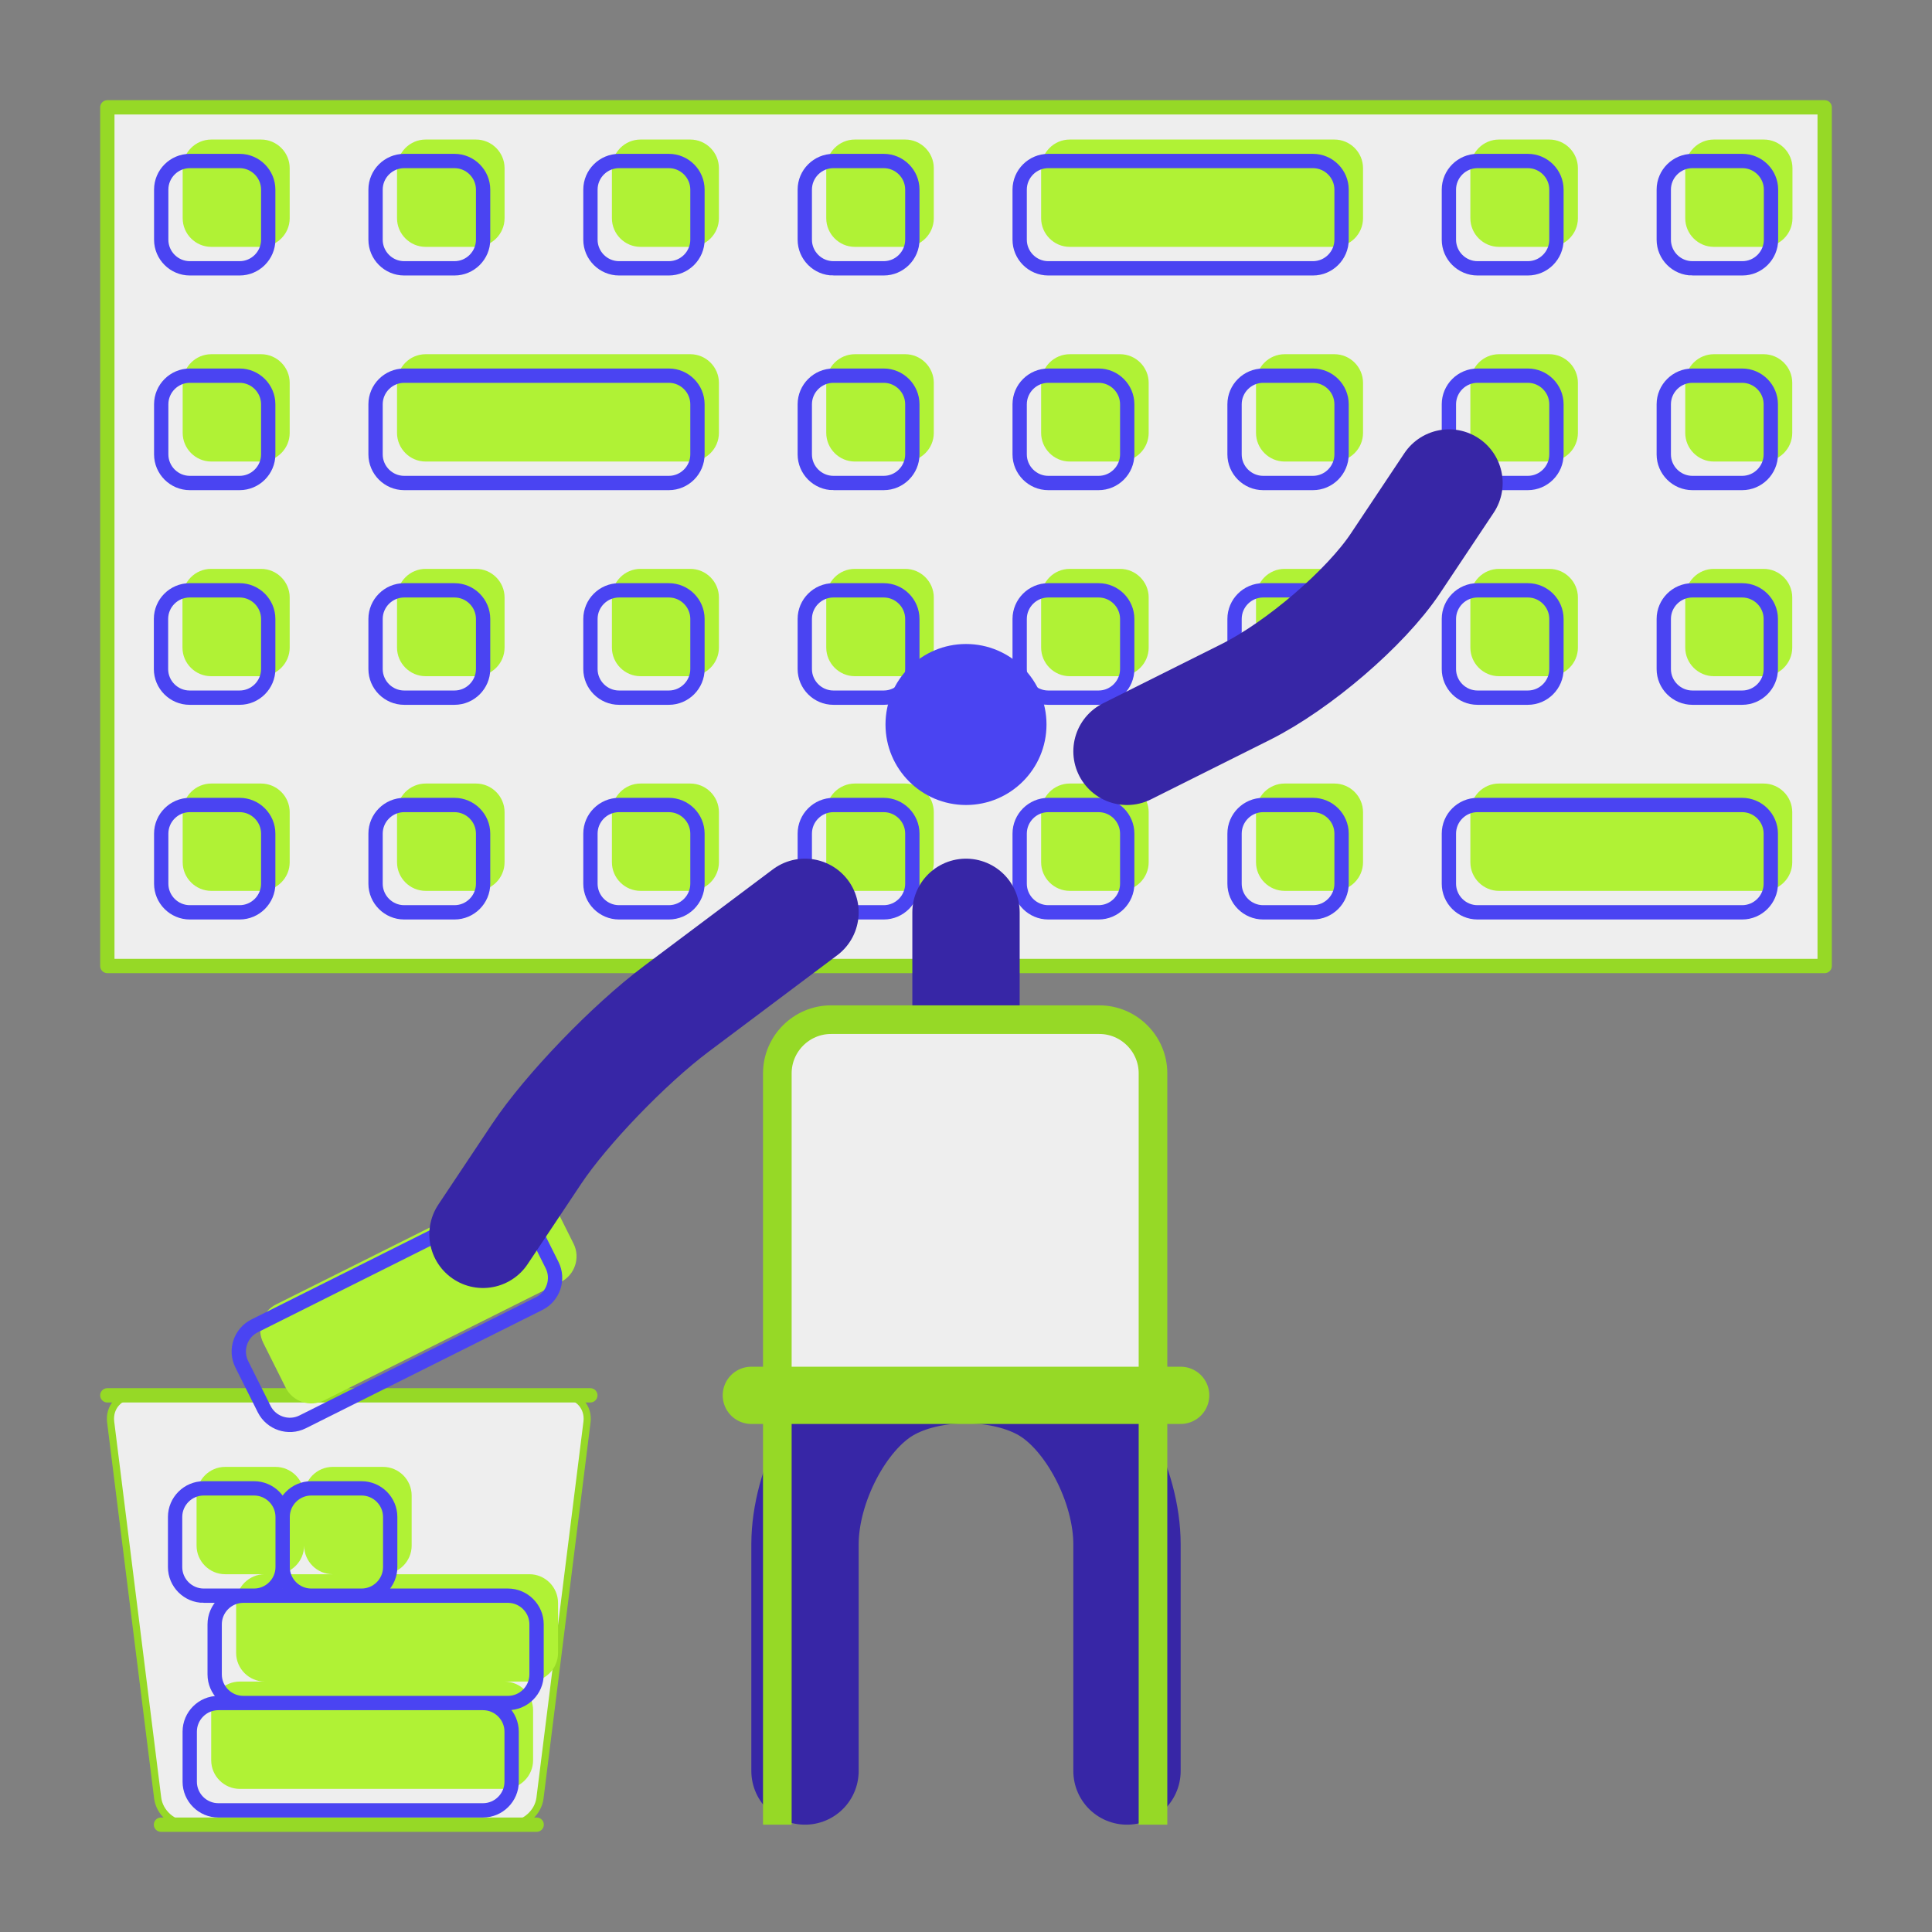 <svg xmlns="http://www.w3.org/2000/svg" width="1080" height="1080" viewBox="0 0 1080 1080">
  <rect x="0" y="0" width="1080" height="1080" fill="#808080" stroke="none"/>
  <path fill="#EEE" stroke="#96D926" stroke-width="8" stroke-linecap="round" stroke-linejoin="round" stroke-miterlimit="10" d="M60 60h960v480H60z"/>
  <path fill="#B0F235" d="M237.94 498c-8.8 0-16-7.2-16-16v-28c0-8.8 7.2-16 16-16h28.119c8.8 0 16 7.2 16 16v28c0 8.8-7.2 16-16 16H237.94zM237.94 258c-8.8 0-16-7.2-16-16v-28c0-8.8 7.2-16 16-16h147.94c8.8 0 16 7.2 16 16v28c0 8.8-7.2 16-16 16H237.94zM718.12 498c-8.8 0-16-7.2-16-16v-28c0-8.8 7.2-16 16-16h27.821c8.8 0 16 7.2 16 16v28c0 8.8-7.2 16-16 16H718.12zM118.12 498c-8.8 0-16-7.2-16-16v-28c0-8.8 7.2-16 16-16h27.82c8.8 0 16 7.2 16 16v28c0 8.8-7.2 16-16 16h-27.82zM477.88 258c-8.8 0-16-7.2-16-16v-28c0-8.8 7.2-16 16-16H506c8.8 0 16 7.2 16 16v28c0 8.8-7.2 16-16 16h-28.12zM718.12 378c-8.8 0-16-7.2-16-16v-28c0-8.8 7.2-16 16-16h27.821c8.8 0 16 7.2 16 16v28c0 8.8-7.2 16-16 16H718.12zM718.12 258c-8.8 0-16-7.2-16-16v-28c0-8.8 7.2-16 16-16h27.821c8.8 0 16 7.2 16 16v28c0 8.8-7.2 16-16 16H718.12zM598 258c-8.8 0-16-7.2-16-16v-28c0-8.8 7.2-16 16-16h28.12c8.8 0 16 7.2 16 16v28c0 8.8-7.2 16-16 16H598zM237.94 378c-8.8 0-16-7.2-16-16v-28c0-8.8 7.2-16 16-16h28.119c8.8 0 16 7.2 16 16v28c0 8.8-7.2 16-16 16H237.94zM598 498c-8.8 0-16-7.2-16-16v-28c0-8.8 7.2-16 16-16h28.12c8.8 0 16 7.2 16 16v28c0 8.8-7.2 16-16 16H598zM477.88 498c-8.8 0-16-7.2-16-16v-28c0-8.8 7.2-16 16-16H506c8.8 0 16 7.2 16 16v28c0 8.8-7.2 16-16 16h-28.12zM598 378c-8.8 0-16-7.2-16-16v-28c0-8.8 7.2-16 16-16h28.12c8.8 0 16 7.2 16 16v28c0 8.8-7.2 16-16 16H598zM118.12 258c-8.8 0-16-7.2-16-16v-28c0-8.8 7.2-16 16-16h27.82c8.8 0 16 7.2 16 16v28c0 8.8-7.2 16-16 16h-27.82zM477.88 378c-8.8 0-16-7.2-16-16v-28c0-8.8 7.2-16 16-16H506c8.8 0 16 7.2 16 16v28c0 8.8-7.2 16-16 16h-28.12zM837.941 378c-8.8 0-16-7.2-16-16v-28c0-8.8 7.2-16 16-16h28.118c8.8 0 16 7.2 16 16v28c0 8.8-7.2 16-16 16h-28.118zM358.06 498c-8.8 0-16-7.2-16-16v-28c0-8.8 7.2-16 16-16h27.82c8.8 0 16 7.2 16 16v28c0 8.8-7.2 16-16 16h-27.82zM358.06 378c-8.8 0-16-7.2-16-16v-28c0-8.8 7.2-16 16-16h27.82c8.8 0 16 7.2 16 16v28c0 8.8-7.2 16-16 16h-27.82zM958.06 138c-8.8 0-16-7.2-16-16V94c0-8.8 7.2-16 16-16H986c8.8 0 16 7.2 16 16v28c0 8.8-7.2 16-16 16h-27.94zM477.88 138c-8.8 0-16-7.2-16-16V94c0-8.8 7.2-16 16-16H506c8.8 0 16 7.2 16 16v28c0 8.8-7.2 16-16 16h-28.12zM837.941 138c-8.8 0-16-7.2-16-16V94c0-8.8 7.2-16 16-16h28.118c8.8 0 16 7.2 16 16v28c0 8.8-7.2 16-16 16h-28.118zM837.941 258c-8.8 0-16-7.2-16-16v-28c0-8.8 7.2-16 16-16h28.118c8.8 0 16 7.2 16 16v28c0 8.8-7.2 16-16 16h-28.118zM598 138c-8.8 0-16-7.2-16-16V94c0-8.8 7.2-16 16-16h147.941c8.8 0 16 7.2 16 16v28c0 8.8-7.2 16-16 16H598zM958.06 258c-8.8 0-16-7.2-16-16v-28c0-8.8 7.2-16 16-16h27.82c8.8 0 16 7.2 16 16v28c0 8.8-7.2 16-16 16h-27.82zM958.06 378c-8.8 0-16-7.2-16-16v-28c0-8.8 7.2-16 16-16h27.82c8.8 0 16 7.2 16 16v28c0 8.8-7.2 16-16 16h-27.82zM837.941 498c-8.8 0-16-7.2-16-16v-28c0-8.8 7.2-16 16-16H985.88c8.8 0 16 7.2 16 16v28c0 8.8-7.2 16-16 16H837.941zM358.06 138c-8.8 0-16-7.2-16-16V94c0-8.8 7.2-16 16-16h27.82c8.8 0 16 7.2 16 16v28c0 8.8-7.2 16-16 16h-27.82zM118 378c-8.8 0-16-7.2-16-16v-28c0-8.8 7.2-16 16-16h27.94c8.8 0 16 7.2 16 16v28c0 8.8-7.2 16-16 16H118zM237.94 138c-8.8 0-16-7.2-16-16V94c0-8.8 7.2-16 16-16h28.119c8.8 0 16 7.2 16 16v28c0 8.8-7.2 16-16 16H237.94zM118.12 138c-8.8 0-16-7.2-16-16V94c0-8.8 7.2-16 16-16h27.82c8.8 0 16 7.2 16 16v28c0 8.8-7.2 16-16 16h-27.82z"/>
  <g>
    <path fill="none" stroke="#4A44F2" stroke-width="8" stroke-miterlimit="10" d="M225.94 510c-8.8 0-16-7.2-16-16v-28c0-8.8 7.2-16 16-16h28.119c8.8 0 16 7.2 16 16v28c0 8.8-7.2 16-16 16H225.94zM225.94 270c-8.8 0-16-7.2-16-16v-28c0-8.8 7.2-16 16-16h147.94c8.8 0 16 7.2 16 16v28c0 8.8-7.2 16-16 16H225.94zM706.12 510c-8.8 0-16-7.2-16-16v-28c0-8.8 7.2-16 16-16h27.821c8.8 0 16 7.2 16 16v28c0 8.8-7.2 16-16 16H706.12zM106.12 510c-8.8 0-16-7.2-16-16v-28c0-8.8 7.2-16 16-16h27.82c8.8 0 16 7.2 16 16v28c0 8.8-7.2 16-16 16h-27.82zM465.88 270c-8.8 0-16-7.2-16-16v-28c0-8.8 7.2-16 16-16H494c8.8 0 16 7.2 16 16v28c0 8.8-7.2 16-16 16h-28.12zM706.12 390c-8.8 0-16-7.2-16-16v-28c0-8.8 7.2-16 16-16h27.821c8.8 0 16 7.2 16 16v28c0 8.8-7.2 16-16 16H706.12zM706.12 270c-8.8 0-16-7.2-16-16v-28c0-8.8 7.2-16 16-16h27.821c8.8 0 16 7.2 16 16v28c0 8.8-7.2 16-16 16H706.12zM586 270c-8.8 0-16-7.2-16-16v-28c0-8.8 7.2-16 16-16h28.12c8.8 0 16 7.2 16 16v28c0 8.8-7.2 16-16 16H586zM225.94 390c-8.8 0-16-7.2-16-16v-28c0-8.8 7.2-16 16-16h28.119c8.8 0 16 7.2 16 16v28c0 8.8-7.2 16-16 16H225.94zM586 510c-8.8 0-16-7.2-16-16v-28c0-8.8 7.2-16 16-16h28.12c8.8 0 16 7.2 16 16v28c0 8.8-7.2 16-16 16H586zM465.88 510c-8.8 0-16-7.2-16-16v-28c0-8.8 7.2-16 16-16H494c8.8 0 16 7.2 16 16v28c0 8.8-7.2 16-16 16h-28.12zM586 390c-8.8 0-16-7.2-16-16v-28c0-8.8 7.2-16 16-16h28.12c8.8 0 16 7.2 16 16v28c0 8.8-7.2 16-16 16H586zM106.12 270c-8.8 0-16-7.2-16-16v-28c0-8.8 7.2-16 16-16h27.82c8.8 0 16 7.2 16 16v28c0 8.8-7.2 16-16 16h-27.82zM465.88 390c-8.8 0-16-7.2-16-16v-28c0-8.8 7.2-16 16-16H494c8.8 0 16 7.2 16 16v28c0 8.8-7.2 16-16 16h-28.12zM825.941 390c-8.8 0-16-7.2-16-16v-28c0-8.8 7.2-16 16-16h28.118c8.8 0 16 7.2 16 16v28c0 8.8-7.2 16-16 16h-28.118zM346.06 510c-8.8 0-16-7.2-16-16v-28c0-8.8 7.2-16 16-16h27.82c8.8 0 16 7.2 16 16v28c0 8.8-7.2 16-16 16h-27.82zM346.06 390c-8.8 0-16-7.2-16-16v-28c0-8.8 7.2-16 16-16h27.82c8.8 0 16 7.2 16 16v28c0 8.8-7.2 16-16 16h-27.82zM946.06 150c-8.8 0-16-7.2-16-16v-28c0-8.8 7.2-16 16-16H974c8.8 0 16 7.2 16 16v28c0 8.8-7.2 16-16 16h-27.94zM465.88 150c-8.8 0-16-7.2-16-16v-28c0-8.8 7.2-16 16-16H494c8.8 0 16 7.2 16 16v28c0 8.8-7.2 16-16 16h-28.12zM825.941 150c-8.8 0-16-7.2-16-16v-28c0-8.8 7.2-16 16-16h28.118c8.8 0 16 7.2 16 16v28c0 8.8-7.2 16-16 16h-28.118zM825.941 270c-8.8 0-16-7.2-16-16v-28c0-8.8 7.2-16 16-16h28.118c8.8 0 16 7.2 16 16v28c0 8.8-7.2 16-16 16h-28.118zM586 150c-8.8 0-16-7.2-16-16v-28c0-8.8 7.2-16 16-16h147.941c8.8 0 16 7.2 16 16v28c0 8.8-7.2 16-16 16H586zM946.06 270c-8.8 0-16-7.2-16-16v-28c0-8.8 7.2-16 16-16h27.82c8.8 0 16 7.2 16 16v28c0 8.8-7.2 16-16 16h-27.82zM946.06 390c-8.8 0-16-7.2-16-16v-28c0-8.8 7.2-16 16-16h27.82c8.8 0 16 7.2 16 16v28c0 8.8-7.2 16-16 16h-27.82zM825.941 510c-8.8 0-16-7.2-16-16v-28c0-8.8 7.2-16 16-16H973.88c8.8 0 16 7.2 16 16v28c0 8.8-7.2 16-16 16H825.941zM346.06 150c-8.8 0-16-7.2-16-16v-28c0-8.8 7.2-16 16-16h27.82c8.8 0 16 7.2 16 16v28c0 8.8-7.2 16-16 16h-27.82zM106 390c-8.8 0-16-7.2-16-16v-28c0-8.8 7.2-16 16-16h27.94c8.8 0 16 7.2 16 16v28c0 8.8-7.2 16-16 16H106zM225.94 150c-8.8 0-16-7.2-16-16v-28c0-8.8 7.2-16 16-16h28.119c8.8 0 16 7.2 16 16v28c0 8.8-7.2 16-16 16H225.94zM106.12 150c-8.8 0-16-7.2-16-16v-28c0-8.8 7.2-16 16-16h27.82c8.8 0 16 7.2 16 16v28c0 8.8-7.2 16-16 16h-27.82z"/>
  </g>
  <g>
    <path fill="#EEE" d="M301.86 1005.116c-1.022 8.186-8.61 14.884-16.86 14.884H105c-8.25 0-15.838-6.698-16.86-14.884L61.86 794.884C60.837 786.698 66.75 780 75 780h240c8.25 0 14.162 6.698 13.14 14.884l-26.28 210.232z"/>
    <path fill="none" stroke="#96D926" stroke-width="4" stroke-linecap="round" stroke-miterlimit="10" d="M301.86 1005.116c-1.022 8.186-8.61 14.884-16.86 14.884H105c-8.25 0-15.838-6.698-16.86-14.884L61.86 794.884C60.837 786.698 66.75 780 75 780h240c8.25 0 14.162 6.698 13.14 14.884l-26.28 210.232z"/>
    <path fill="#EEE" stroke="#96D926" stroke-width="8" stroke-linecap="round" stroke-miterlimit="10" d="M60 780h270M90 1020h210"/>
  </g>
  <g>
    <path fill="#B0F235" d="M134.061 1000c-8.8 0-16-7.2-16-16v-28c0-8.8 7.2-16 16-16H282c8.8 0 16 7.2 16 16v28c0 8.8-7.2 16-16 16H134.061zM148 940c-8.8 0-16-7.2-16-16v-28c0-8.8 7.2-16 16-16h147.939c8.8 0 16 7.2 16 16v28c0 8.8-7.2 16-16 16H148zM181.148 782.843c-7.87 3.937-17.53.718-21.467-7.153l-12.524-25.043c-3.937-7.87-.718-17.53 7.153-21.467l132.314-66.173c7.87-3.937 17.53-.718 21.467 7.153l12.524 25.043c3.937 7.87.718 17.53-7.153 21.467l-132.314 66.173zM125.88 880c-8.8 0-16-7.2-16-16v-28c0-8.8 7.2-16 16-16H154c8.8 0 16 7.2 16 16v28c0 8.8-7.2 16-16 16h-28.12zM186 880c-8.8 0-16-7.2-16-16v-28c0-8.8 7.2-16 16-16h28.12c8.8 0 16 7.2 16 16v28c0 8.8-7.2 16-16 16H186z"/>
  </g>
  <g>
    <path fill="none" stroke="#4A44F2" stroke-width="8" stroke-linecap="round" stroke-miterlimit="10" d="M122.061 1012c-8.8 0-16-7.2-16-16v-28c0-8.8 7.2-16 16-16H270c8.8 0 16 7.2 16 16v28c0 8.8-7.2 16-16 16H122.061zM136 952c-8.8 0-16-7.2-16-16v-28c0-8.8 7.2-16 16-16h147.939c8.8 0 16 7.2 16 16v28c0 8.8-7.2 16-16 16H136zM169.148 794.843c-7.87 3.937-17.53.718-21.467-7.153l-12.524-25.043c-3.937-7.87-.718-17.53 7.153-21.467l132.314-66.173c7.87-3.937 17.53-.718 21.467 7.153l12.524 25.043c3.937 7.87.718 17.53-7.153 21.467l-132.314 66.173zM113.88 892c-8.8 0-16-7.2-16-16v-28c0-8.8 7.2-16 16-16H142c8.8 0 16 7.2 16 16v28c0 8.8-7.2 16-16 16h-28.12zM174 892c-8.8 0-16-7.2-16-16v-28c0-8.8 7.2-16 16-16h28.12c8.8 0 16 7.2 16 16v28c0 8.8-7.2 16-16 16H174z"/>
  </g>
  <g>
    <path fill="none" stroke="#3726A6" stroke-width="60" stroke-linecap="round" stroke-miterlimit="10" d="M540 510v180M630 990V863.333c0-33-20.25-72-45-86.667-24.75-14.666-65.25-14.666-90 0-24.75 14.667-45 53.667-45 86.667V990M450 510l-72 54c-26.4 19.8-61.5 56.25-78 81l-30 45M630 420l66.334-33.167C725.851 372.075 763.5 339.75 780 315l30-45"/>
    <circle fill="#4A44F2" cx="540" cy="405" r="45"/>
  </g>
  <g>
    <path fill="none" stroke="#96D926" stroke-width="16" stroke-miterlimit="10" d="M434.532 1020V780h210v240"/>
    <path fill="#EEE" d="M434.532 780V600c0-16.5 13.5-30 30-30h150c16.5 0 30 13.5 30 30v180"/>
    <path fill="none" stroke="#96D926" stroke-width="16" stroke-miterlimit="10" d="M434.532 780V600c0-16.5 13.5-30 30-30h150c16.5 0 30 13.5 30 30v180"/>
    <path fill="none" stroke="#96D926" stroke-width="32" stroke-linecap="round" stroke-miterlimit="10" d="M420 780h240"/>
  </g>
</svg>
